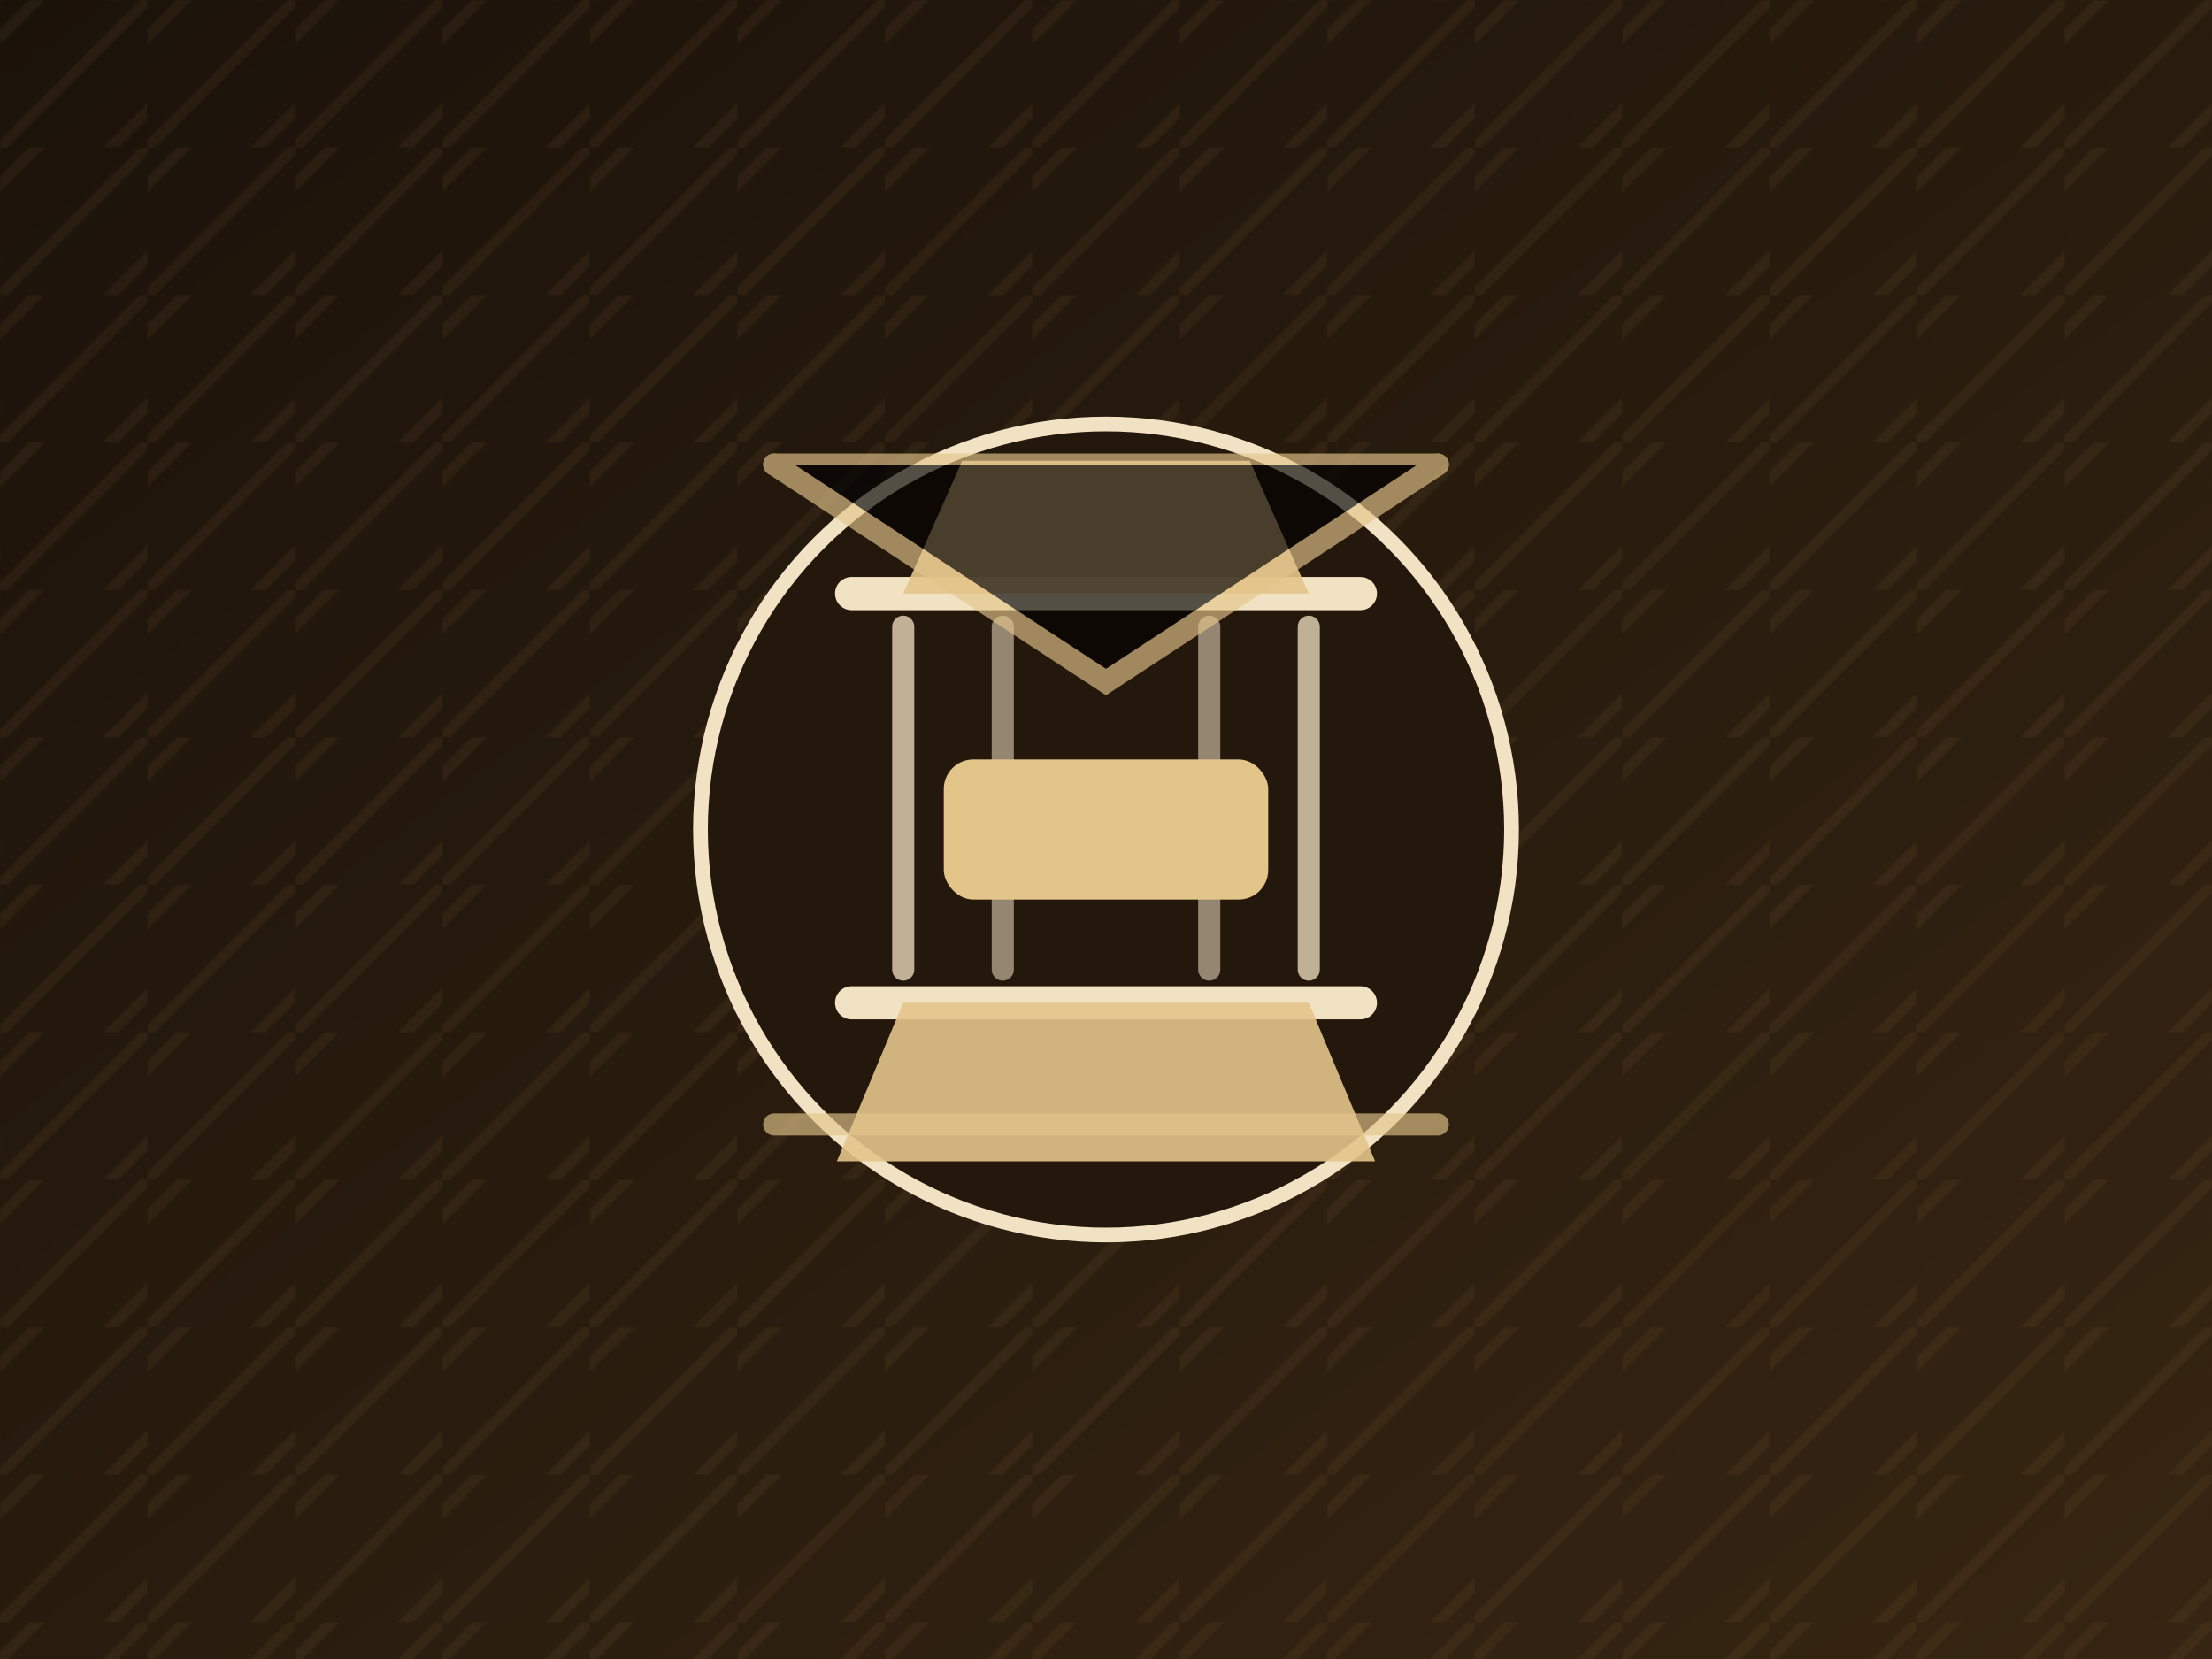 <svg xmlns="http://www.w3.org/2000/svg" viewBox="0 0 1200 900" preserveAspectRatio="xMidYMid slice">
  <defs>
    <linearGradient id="rakennePalette" x1="0%" y1="0%" x2="100%" y2="100%">
      <stop offset="0%" stop-color="#1B120A" />
      <stop offset="100%" stop-color="#362512" />
    </linearGradient>
    <pattern id="rakenneStruts" width="80" height="80" patternUnits="userSpaceOnUse">
      <path d="M0 80L80 0M-20 40L40-20M40 100l60-60" fill="none" stroke="#9C814F" stroke-opacity="0.1" stroke-width="6" />
    </pattern>
    <filter id="rakenneShadow" x="-20%" y="-20%" width="140%" height="140%">
      <feDropShadow dx="0" dy="20" stdDeviation="20" flood-color="#000" flood-opacity="0.45" />
    </filter>
  </defs>
  <rect width="1200" height="900" fill="url(#rakennePalette)" />
  <rect width="1200" height="900" fill="url(#rakenneStruts)" />
  <g transform="translate(600 450)">
    <circle r="220" fill="#24170C" stroke="#F2E2C4" stroke-width="8" filter="url(#rakenneShadow)" />
    <g fill="none" stroke="#F2E2C4" stroke-linecap="round" stroke-linejoin="round">
      <path d="M-138 94h276" stroke-width="18" />
      <path d="M-138 -128h276" stroke-width="18" />
      <path d="M-110 -110V76" stroke-width="12" opacity="0.75" />
      <path d="M110 -110V76" stroke-width="12" opacity="0.75" />
      <path d="M-56 -110v186" stroke-width="12" opacity="0.55" />
      <path d="M56 -110v186" stroke-width="12" opacity="0.55" />
    </g>
    <g fill="#E3C58A">
      <path d="M-110 -128h220l-32-72h-156l-32 72z" opacity="0.9" />
      <rect x="-88" y="-38" width="176" height="76" rx="16" />
      <path d="M-110 94h220l36 86h-292l36-86z" opacity="0.9" />
    </g>
    <g stroke="#E3C58A" stroke-width="12" stroke-linecap="round" opacity="0.65">
      <path d="M-180 -198h360" />
      <path d="M-180 160h360" />
      <path d="M-180 -198l180 118 180-118" />
    </g>
  </g>
</svg>
